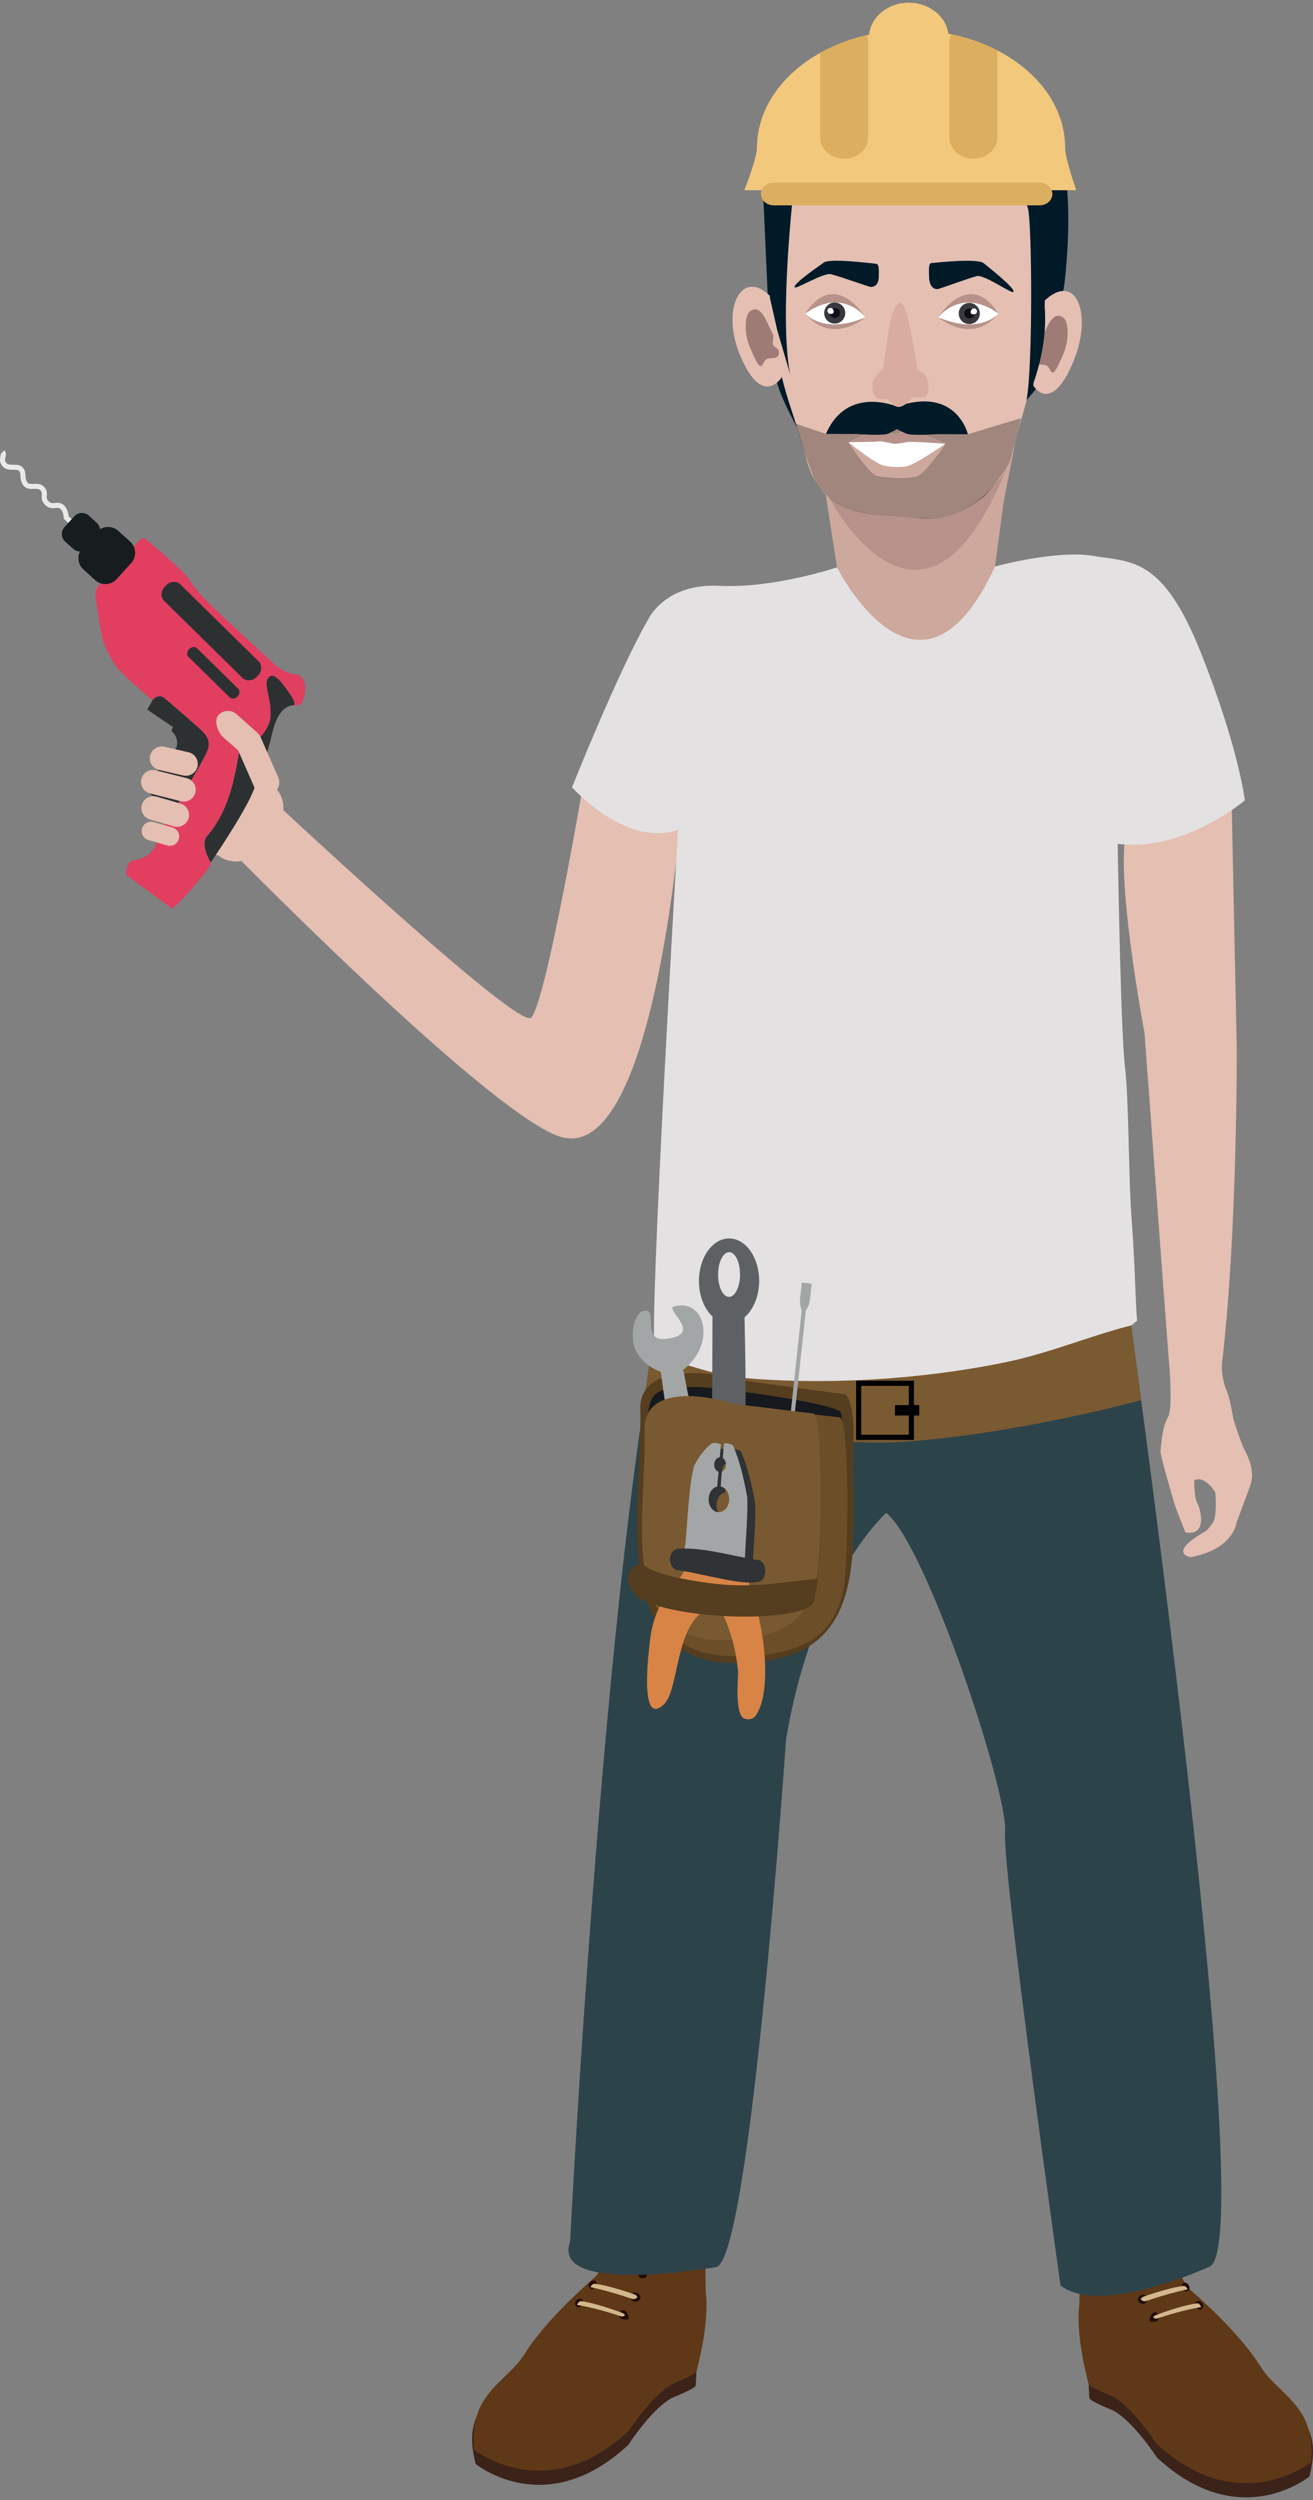 <?xml version="1.0" encoding="utf-8"?>
<!-- Generator: Adobe Illustrator 16.0.0, SVG Export Plug-In . SVG Version: 6.00 Build 0)  -->
<!DOCTYPE svg PUBLIC "-//W3C//DTD SVG 1.1//EN" "http://www.w3.org/Graphics/SVG/1.1/DTD/svg11.dtd">
<svg version="1.1" id="Layer_1" xmlns="http://www.w3.org/2000/svg" xmlns:xlink="http://www.w3.org/1999/xlink" x="0px" y="0px"
	 width="613.693px" height="1168.486px" viewBox="-233.693 -446.514 613.693 1168.486"
	 enable-background="new -233.693 -446.514 613.693 1168.486" xml:space="preserve">
<rect x="-233.693" y="-446.514" width="613.693" height="1168.486" fill="#808080" stroke="none"/>
<g>
	<path fill="#E4BFB2" d="M296.582-64.058c-13.563,4.165,4.664,100.255,4.664,100.255s11.549,156.716,11.767,157.995
		c0.563,8.755,0.471,14.042,0.251,17.066c-0.221,1.643-0.471,2.974-0.67,3.886c-3.198,4.77-3.624,14.505-3.862,16.379
		c-0.246,1.921,4.242,16.797,6.084,23.444c1,3.614,5.559,14.727,5.559,14.727c10.387,1.926,7.167-10.773,5.564-13.658
		c-1.61-2.877-1.461-10.683-1.461-10.683c5.173-2.544,9.894,5.754,9.894,5.754s0.902,11.028-1.139,14.001
		c-0.479,0.703-2.541,3.539-3.299,3.967c-18.592,10.562-7.056,12.218-7.056,12.218c20.184-3.75,21.436-16.305,21.436-16.305
		s4.643-12.381,6.392-17.302c1.752-4.921,0.524-10.62-2.783-16.725c-1.088-2.018-3.046-7.665-5.176-14.32
		c-0.277-1.734-1.656-10.017-3.034-13.054c-1.547-3.406-2.679-9.16-2.257-12.748c7.336-62.349,6.895-148.061,6.895-148.061
		l-2.734-131.709C341.615-88.927,333.118-75.27,296.582-64.058z"/>
	<g>
		<path fill="#E4BFB2" d="M39.191-81.634c0.838-5.187-17.361,103.14-24.628,110.774C8.655,35.345-111.611-77.481-111.611-77.481
			l-19.832,22.667c0,0,123.015,126.158,158.563,139.247C74.275,101.798,86.058-82.112,86.058-82.112L39.191-81.634z"/>
	</g>
	<g>
		<g>
			<path fill="#3B2319" d="M64.504,567.307c0,0-11.144,48.788-20.906,57.458c-9.757,8.67-24.146,22.267-32.481,35.604
				c-8.334,13.343-30.362,14.476-22.485,44.743c0,0,32.753,26.989,71.292-8.867c0,0,11.87-18.321,21.407-22.41
				c0,0,8.961-3.545,10.137-5.206c0,0,1.66-22.877-0.359-37.915l4.053-61.218L64.504,567.307z"/>
			<path fill="#5F3817" d="M64.823,560.721c0,0-11.146,48.789-20.903,57.459c-9.758,8.67-24.149,22.262-32.482,35.606
				c-8.333,13.341-26.146,18.139-23.585,44.685c0,0,33.855,27.05,72.388-8.811c0,0,11.872-18.319,21.408-22.413
				c0,0,8.962-3.542,10.14-5.203c0,0,6.374-22.56,4.354-37.592l-0.666-61.539L64.823,560.721z"/>
		</g>
		<path fill="#210C08" d="M60.12,636.805c-0.057,1.187-1.371,0.791-2.507,0.73c-1.136-0.06-2.007-1.067-1.95-2.256
			c0.058-1.187,1.026-2.099,2.157-2.039C58.957,633.302,60.176,635.621,60.12,636.805z"/>
		<path fill="#210C08" d="M65.659,627.302c-0.057,1.183-1.5,2.039-2.634,1.98c-1.135-0.065-2.009-1.071-1.953-2.256
			c0.059-1.187,1.027-2.096,2.161-2.039C64.365,625.048,65.719,626.114,65.659,627.302z"/>
		<path fill="#210C08" d="M68.638,616.805c-0.056,1.181-0.999,1.596-2.132,1.536c-1.135-0.059-2.007-1.072-1.951-2.255
			c0.056-1.187,1.023-2.101,2.158-2.039C67.847,614.104,68.696,615.619,68.638,616.805z"/>
		<path fill="#2F0008" d="M74.951,605.51c-0.055,1.185-0.997,1.6-2.13,1.539c-1.136-0.06-2.007-1.069-1.951-2.256
			c0.057-1.185,1.021-2.099,2.157-2.039C74.162,602.816,75.011,604.322,74.951,605.51z"/>
		<path fill="#2F0008" d="M56.1,601.867c-0.459,1.091-1.311,1.202-2.142,0.815c-0.833-0.385-1.131-1.578-0.673-2.662
			c0.462-1.086,1.507-1.652,2.337-1.271C56.456,599.134,56.563,600.783,56.1,601.867z"/>
		<path fill="#210C08" d="M44.159,622.857c-0.773,0.865-1.612,0.68-2.277,0.03c-0.658-0.653-0.568-1.881,0.208-2.747
			c0.779-0.867,1.942-1.042,2.608-0.391C45.362,620.398,44.937,621.994,44.159,622.857z"/>
		<path fill="#210C08" d="M37.781,631.346c-0.78,0.869-1.618,0.68-2.282,0.03c-0.665-0.647-0.57-1.88,0.207-2.747
			c0.778-0.863,1.943-1.043,2.608-0.39C38.978,628.887,38.555,630.483,37.781,631.346z"/>
		<path fill="#210C08" d="M50.308,613.079c-0.46,1.089-1.311,1.202-2.144,0.815c-0.831-0.38-1.129-1.573-0.672-2.662
			c0.459-1.084,1.507-1.652,2.339-1.268C50.659,610.347,50.768,611.993,50.308,613.079z"/>
		<path fill="#D3B88D" d="M57.074,634.496c0,0-12.826-4.905-19.646-5.486c0,0-1.355,0.881-1.371,1.806c0,0,8.202,1.125,20.329,5.247
			C57.505,636.445,59.74,635.665,57.074,634.496z"/>
		<path fill="#D3B88D" d="M62.954,625.922c0,0-12.29-4.461-19.112-5.045c0,0-1.417,0.726-1.434,1.648c0,0,7.387,1.359,19.509,5.481
			C63.042,628.389,65.62,627.093,62.954,625.922z"/>
		<path fill="#D3B88D" d="M65.987,614.871c0,0-10.924-3.311-16.73-3.324c0,0-0.923,0.499-0.889,1.417c0,0,7.013,0.447,17.507,3.56
			C66.843,616.814,68.308,615.817,65.987,614.871z"/>
		<path fill="#D3B88D" d="M72.286,603.86c0,0-10.571-3.757-16.706-3.895c0,0-1.601,0.728-1.57,1.65c0,0,7.392,0.595,18.435,3.925
			C73.467,605.851,74.728,604.859,72.286,603.86z"/>
	</g>
	<g>
		<g>
			<path fill="#3B2319" d="M302.455,573.164c0,0,11.143,48.789,20.902,57.459c9.762,8.672,24.148,22.267,32.482,35.604
				c8.333,13.341,30.363,14.475,22.486,44.745c0,0-32.752,26.989-71.292-8.869c0,0-11.87-18.321-21.407-22.41
				c0,0-8.961-3.546-10.136-5.206c0,0-1.659-22.874,0.359-37.915l-4.053-61.216L302.455,573.164z"/>
			<path fill="#5F3817" d="M302.138,566.579c0,0,11.142,48.788,20.898,57.461c9.76,8.668,24.15,22.262,32.484,35.604
				s26.146,18.139,23.585,44.684c0,0-33.855,27.049-72.388-8.812c0,0-11.872-18.317-21.408-22.411c0,0-8.962-3.54-10.138-5.201
				c0,0-6.377-22.56-4.356-37.594l0.664-61.539L302.138,566.579z"/>
		</g>
		<path fill="#210C08" d="M303.61,637.82c0.055,1.187,1.369,0.788,2.506,0.728c1.137-0.06,2.006-1.066,1.948-2.256
			c-0.057-1.187-1.022-2.098-2.153-2.037C304.772,634.314,303.552,636.633,303.61,637.82z"/>
		<path fill="#210C08" d="M298.068,628.317c0.059,1.18,1.501,2.036,2.638,1.978c1.133-0.063,2.009-1.071,1.949-2.256
			c-0.058-1.185-1.023-2.096-2.159-2.039C299.364,626.059,298.01,627.126,298.068,628.317z"/>
		<path fill="#210C08" d="M295.091,617.817c0.053,1.183,0.997,1.598,2.129,1.537c1.137-0.06,2.008-1.071,1.953-2.256
			c-0.057-1.187-1.022-2.101-2.159-2.039C295.883,615.118,295.032,616.633,295.091,617.817z"/>
		<path fill="#2F0008" d="M288.777,606.522c0.057,1.187,1.001,1.6,2.133,1.539c1.135-0.06,2.004-1.069,1.948-2.256
			c-0.057-1.185-1.021-2.098-2.158-2.039C289.568,603.828,288.718,605.336,288.777,606.522z"/>
		<path fill="#2F0008" d="M307.627,602.879c0.457,1.091,1.311,1.202,2.142,0.815c0.831-0.385,1.132-1.578,0.673-2.662
			c-0.46-1.084-1.506-1.652-2.335-1.271C307.273,600.147,307.168,601.795,307.627,602.879z"/>
		<path fill="#210C08" d="M319.568,623.869c0.774,0.866,1.611,0.68,2.277,0.031c0.66-0.654,0.571-1.88-0.208-2.745
			c-0.779-0.87-1.939-1.045-2.605-0.394C318.367,621.411,318.79,623.006,319.568,623.869z"/>
		<path fill="#210C08" d="M325.948,632.36c0.781,0.867,1.616,0.678,2.282,0.03c0.662-0.648,0.57-1.882-0.206-2.749
			c-0.78-0.863-1.944-1.043-2.607-0.387C324.75,629.901,325.173,631.495,325.948,632.36z"/>
		<path fill="#210C08" d="M313.421,614.091c0.459,1.091,1.308,1.202,2.143,0.815c0.83-0.378,1.131-1.573,0.672-2.659
			c-0.459-1.087-1.507-1.655-2.337-1.271C313.071,611.359,312.96,613.005,313.421,614.091z"/>
		<path fill="#D3B88D" d="M306.655,635.508c0,0,12.827-4.904,19.645-5.486c0,0,1.356,0.883,1.371,1.808c0,0-8.2,1.126-20.326,5.245
			C306.224,637.459,303.987,636.677,306.655,635.508z"/>
		<path fill="#D3B88D" d="M300.773,626.933c0,0,12.295-4.461,19.111-5.042c0,0,1.42,0.726,1.436,1.646c0,0-7.389,1.359-19.511,5.481
			C300.686,629.401,298.107,628.105,300.773,626.933z"/>
		<path fill="#D3B88D" d="M297.742,615.884c0,0,10.926-3.31,16.73-3.324c0,0,0.92,0.498,0.889,1.416c0,0-7.013,0.45-17.507,3.564
			C296.886,617.828,295.419,616.83,297.742,615.884z"/>
		<path fill="#D3B88D" d="M291.442,604.873c0,0,10.572-3.758,16.705-3.896c0,0,1.603,0.729,1.572,1.65c0,0-7.394,0.595-18.436,3.928
			C290.259,606.863,288.999,605.874,291.442,604.873z"/>
	</g>
	<path fill="#2D434A" d="M287.1,116.314c0,0,69.809,485.879,44.54,496.601c0,0-51.035,23.491-69.648,8.747
		c0,0-27.249-193.354-25.92-212.119c1.331-18.766-36.916-134.206-55.532-148.949c0,0-34.188,30.003-46.857,106.055
		c0,0-16.714,243.779-32.672,246.456c0,0-77.552,13.632-68.242-11.837c0,0,20.977-415.575,56.862-486.614l81.777-24.875
		L287.1,116.314z"/>
	<path fill="#CDA89C" d="M149.734-231.536l10.591,68.449c0,0,25.766,38.523,67.85,5.609l7.118-53.717l8.354-43.032L149.734-231.536z
		"/>
	<path fill="#B7928A" d="M153.897-213.859c0,0,43.867,84.708,83.196-14.621L153.897-213.859z"/>
	<path fill="#001A28" d="M246.257-401.174c0,0,26.219,7.565,17.646,86.725l-5.547,35.799c0,0-3.408,7.7-4.914,10.084
		c-1.598,2.53-7.341,9.077-7.341,9.077l-7.914-117.987L246.257-401.174z"/>
	<path fill="#001A28" d="M122.724-362.193l3.526,78.326c0,0,2.116,12.169,3.208,16.099c2.533,9.074,9.904,21.895,9.904,21.895
		l8.575-93.522l-4.033-31.565L122.724-362.193z"/>
	<path fill="#E4BFB2" d="M251.301-350.249c0,0,6.052,46.894,0,71.096c-6.049,24.201-9.324,33.992-12.102,45.379
		c-3.03,12.432-21.933,30.252-38.572,29.495c-32.706-1.485-50.674-2.268-57.479-27.982c-6.809-25.717-15.885-40.842-13.614-67.315
		c2.267-26.471,0.754-52.185,0.754-52.185l24.959-37.061l70.34-9.076L251.301-350.249z"/>
	<path fill="#E4BFB2" d="M249.301-266.261c0,0,8.091,13.787,18.515-10.795c10.433-24.583-0.163-46.661-17.649-24.029
		L249.301-266.261z"/>
	<path opacity="0.3" enable-background="new    " d="M152.361-243.704l-14.236-4.835c0,0,6.625,22.086,9.792,27.958
		c1.414,2.623,3.845,4.645,5.98,6.725c3.232,3.147,8.611,5.056,12.394,6.2c7.883,2.383,23.303,2.623,30.4,3.403
		c12.337,1.358,22.004-4.712,28.456-9.266c3.446-2.43,9.732-11.371,11.945-14.96c1.843-2.992,1.967-5.475,2.964-8.695
		c1.063-3.434,3.591-13.923,3.591-13.923l-24.962,7.537l-34.079-3.541L152.361-243.704z"/>
	<path fill="#9F7B76" d="M263.511-281.549c2.585-6.223,2.282-14.546-0.123-16.386c-5.351-4.089-7.872,5.402-10.816,10.72
		c-0.509,0.924,0.395,3.729,0.035,4.659c-0.659,1.73-2.465,1.572-2.718,3.159c-0.666,4.187,3.378,2.861,5.43,3.648
		C258.149-274.666,257.083-266.044,263.511-281.549z"/>
	<path fill="#E4BFB2" d="M131.747-270.271c0,0-8.96,14.771-19.384-9.812c-10.428-24.583,2.993-45.586,18.493-22.327L131.747-270.271
		z"/>
	<path fill="#9F7B76" d="M116.668-284.574c-2.584-6.225-2.281-14.546,0.126-16.386c5.351-4.089,7.872,5.402,10.813,10.721
		c0.511,0.924-0.392,3.728-0.035,4.658c0.661,1.73,2.465,1.572,2.719,3.158c0.666,4.188-3.378,2.862-5.428,3.648
		C122.029-277.691,123.093-269.069,116.668-284.574z"/>
	<path fill="#001A28" d="M237.687-365.754c0,0,7.187,10.212,9.078,16.639c1.889,6.43,2.362,74.12-0.663,89.625
		c0,0,10.365-20.798,8.476-43.866l0.505-14.876l3.027-18.781l-2.08-34.224L237.687-365.754z"/>
	<path fill="#001A28" d="M137.363-359.039c0,0-7.058,60.126-1.766,87.354l-6.02-20.548l-3.45-15.284l2.536-50.768L137.363-359.039z"
		/>
	<path fill="#001A28" d="M226.285-323.332c-2.507-2.667-22.007-0.44-24.653-0.237c-1.524,0.117-1.099,4.043-1.065,6.619
		c0.037,2.58,1.006,5.594,3.904,5.585c0.696,0,13.117-4.643,18.367-6.099c3.282-0.908,16.181,8.199,17.088,7.446
		C241.583-311.388,226.631-322.963,226.285-323.332z"/>
	<path fill="#001A28" d="M151.197-323.682c2.455-2.311,22,0.213,24.65,0.467c1.529,0.145,1.179,3.639,1.2,5.936
		c0.016,2.301-0.893,4.965-3.794,4.876c-0.695-0.019-13.214-4.505-18.488-5.948c-3.304-0.902-16.022,6.871-16.944,6.172
		C136.136-313.445,150.86-323.362,151.197-323.682z"/>
	<path fill="#FFFFFF" d="M190.623-245.393c-1.886-0.019-5.923,2.142-5.923,2.142s-4.827-2.427-6.556-2.269
		c-4.37,0.406-15.252,5.673-15.252,5.673s9.808,14.936,13.36,15.672c4.567,0.944,14.215,1.548,18.657,0.126
		c3.889-1.248,13.235-15.041,13.235-15.041S194.814-245.347,190.623-245.393z"/>
	<path fill="#E4E1E2" d="M157.503-181.33c0,0,38.435,76.51,73.887-0.406c0,0,28.616-7.914,46.135-4.939
		c17.521,2.975,32.215,0.264,50.065,45.219c17.851,44.955,20.537,69.026,20.537,69.026s-28.36,24.299-59.433,20.333
		c0,0,1.379,87.104,3.364,103.632c1.984,16.528,1.616,51.679,3.231,72.673c1.421,18.473,1.841,40.572,2.5,46.523
		c0,0-96.898,84.6-225.365,13.286c-3.21-5.104,10.785-242.744,10.785-242.744S62.727-48.59,33.657-78.467
		c0,0,21.809-54.914,35.892-79.04c0,0,7.931-16.526,33.054-15.204C127.728-171.39,157.503-181.33,157.503-181.33z"/>
	<g>
		<path fill="#7A5A31" d="M295.013,172.977c-19.934,5.041-38.025,13.022-59.73,17.419c-40.029,8.113-84.955,10.667-124.212,6.864
			c-11.896-1.153-40.646-11.392-40.646-11.392l-4.045,29.483c0,0,82.565,14.668,121.466,12.067
			c53.898-3.605,111.879-19.536,111.879-19.536S295.083,172.96,295.013,172.977z"/>
		<path fill="#553D1F" d="M160.811,205.116l-44.6-6.024c-13.843-4.018-51.325-9.976-50.62,13.131
			c1.28,41.908-16.587,118.647,44.721,118.647c65.461,0,53.851-53.75,54.918-107.145
			C165.336,218.294,164.421,205.607,160.811,205.116z"/>
		<path fill="#16191D" d="M155.714,300.191l-86.779-77.945c0-18.661,2.61-20.491,23.425-20.491c7.353,0,65.379,7.459,66.972,12.056
			C161.029,218.73,163.25,298.31,155.714,300.191z"/>
		<g>
			<path fill="#5E6163" d="M114.262,167.773c-4.972-2.154-9.943-4.305-14.912-6.459c-0.144,37.838-0.283,75.671-0.425,113.51
				c2.126,2.279,4.252,4.566,6.373,6.851c2.28-0.136,4.555-0.27,6.831-0.404C114.982,240.886,115.254,205.612,114.262,167.773z"/>
			<path fill="#5E6163" d="M107.137,132.329c7.774,0.03,14.047,8.936,14.007,19.895c-0.04,10.959-6.377,19.816-14.154,19.792
				c-7.781-0.032-14.052-8.936-14.011-19.896C93.021,141.16,99.356,132.303,107.137,132.329L107.137,132.329z M107.112,138.731
				c-2.83-0.012-5.144,4.662-5.159,10.436c-0.022,5.774,2.252,10.464,5.081,10.475c2.827,0.01,5.14-4.665,5.158-10.438
				C112.216,143.431,109.939,138.742,107.112,138.731z"/>
			<path fill="#5E6163" d="M115.412,314.996c6.22-0.313,11.557-13.398,9.227-22.729c-2.602-10.425-13.616-17.277-19.949-18.915
				c-28.765,8.711-28.822,43.35-6.764,40.514c2.431-3.404-13.23-19.035,6.255-18.111
				C122.03,296.034,105.455,315.175,115.412,314.996z"/>
		</g>
		<g>
			<path fill="#A3A6A7" d="M90.224,278.176c4.114,0.893,8.228,1.782,12.337,2.674c-5.589-28.86-11.177-57.718-16.771-86.58
				c-1.963-1.42-3.923-2.841-5.893-4.261c-1.714,0.444-3.425,0.889-5.141,1.333C78.666,222.555,83.77,249.483,90.224,278.176z"/>
			<path fill="#A3A6A7" d="M100.992,304.115c-5.935,1.15-12.055-4.693-13.674-13.053c-1.619-8.361,1.877-16.068,7.812-17.218
				c5.93-1.148,12.055,4.697,13.669,13.056C110.419,295.26,106.922,302.967,100.992,304.115L100.992,304.115z M100.044,299.234
				c2.158-0.418,3.215-4.329,2.361-8.73c-0.852-4.406-3.291-7.637-5.448-7.22c-2.157,0.42-3.217,4.328-2.362,8.731
				C95.45,296.419,97.886,299.651,100.044,299.234z"/>
			<path fill="#A3A6A7" d="M67.174,166.132c-4.69,1.178-6.789,11.954-3.608,18.717c3.555,7.553,12.98,11.119,18.053,11.41
				c20.612-10.97,15.444-37.38-0.944-31.897c-1.34,2.961,12.952,12.518-2.039,14.747C64.988,181.583,74.738,164.5,67.174,166.132z"
				/>
		</g>
		<path fill="#6C4F29" d="M126.857,212.348c17.086,17.308,24.505,52.399,21.946,74.367c-2.057,17.714-12.508,24.524-29.062,29.728
			c-6.414,2.016-16.531,2.326-18.408-4.982c-1.912-7.434,2.69-14.207-12.376-10.604c-3.688,0.883-4.022,14.153-12.762,7.708
			c-1.382-1.019-2.544-1.668-3.513-2.024c5.601,12.699,16.667,21.097,37.842,21.097c35.633,0,47.236-13.056,50.571-34.509
			c1.225-7.868,2.833-74.478-2.249-77.181L126.857,212.348z"/>
		<g>
			<g>
				<g>
					<path fill="#A3A6A7" d="M144.896,160.951c0.315-2.919,0.805-7.491,0.805-7.491l-2.318-0.25l-0.171-0.019l-2.142-0.229
						c0,0-0.492,4.568-0.805,7.491c-0.312,2.92,0.759,5.414,0.759,5.414l0,0h-0.002l-7.944,74.106l1.904,0.202l7.946-74.106h-0.019
						l0.001-0.001C142.91,166.069,144.583,163.872,144.896,160.951z"/>
				</g>
				<g>
					<path fill="#FFC92C" d="M137.774,248.477l0.601-5.625l2.162,0.233l0.491-4.572l-13.461-1.446l-0.491,4.571l2.157,0.235
						l-0.602,5.624c-2.639,1.269-4.585,3.822-4.919,6.95l-4.303,40.131c-0.514,4.805,2.961,9.118,7.767,9.632
						c4.804,0.516,9.117-2.961,9.633-7.765l4.302-40.133C141.445,253.187,140.083,250.279,137.774,248.477z"/>
					<g>
						<path fill="#A48026" d="M126.909,297.501c-0.112,1.053-1.056,1.814-2.108,1.703l0,0c-1.051-0.112-1.815-1.057-1.701-2.11
							l4.613-43.05c0.113-1.055,1.058-1.816,2.111-1.705l0,0c1.05,0.115,1.813,1.059,1.702,2.11L126.909,297.501z"/>
						<path fill="#A48026" d="M133.004,298.153c-0.112,1.052-1.057,1.815-2.11,1.704l0,0c-1.05-0.113-1.811-1.057-1.7-2.11
							l4.617-43.053c0.112-1.05,1.055-1.813,2.109-1.7l0,0c1.051,0.114,1.813,1.058,1.699,2.109L133.004,298.153z"/>
					</g>
					<path opacity="0.4" fill="#ECEAE1" enable-background="new    " d="M136.808,296.443l4.302-40.133
						c0.335-3.124-1.027-6.031-3.333-7.833l0.602-5.625l2.16,0.234l0.489-4.572l-6.737-0.724l-7.113,66.42
						C131.979,304.724,136.291,301.247,136.808,296.443z"/>
				</g>
			</g>
		</g>
		<path fill="#785931" d="M146.73,214.183l-37.607-4.569c-11.37-3.805-42.145-9.453-41.564,12.443
			c1.049,39.715-13.624,97.964,36.72,97.964c31.305,0,41.503-12.374,44.43-32.697C149.78,279.864,151.195,216.74,146.73,214.183z"/>
		<g>
			<path fill="#313235" d="M102.758,230.823c1.167-0.356,2.958-0.258,4.192,0.576c-0.166,1.979-0.334,3.956-0.508,5.934
				c-1.407,0.105-2.556,1.547-2.619,3.352c-0.059,1.649,0.809,3.055,2.024,3.441l-0.614,6.888c-2.197,0.494-3.92,2.865-4.017,5.777
				c-0.12,3.334,1.936,6.112,4.586,6.205c2.65,0.094,4.895-2.536,5.008-5.872c0.108-3.063-1.619-5.657-3.951-6.131l0.523-6.934
				c1.074-0.441,1.872-1.689,1.923-3.185c0.048-1.368-0.545-2.574-1.447-3.165l0.505-6.693c1.355-0.601,2.876,0.099,4.293,0.794
				c3.258,7.852,5.103,15.87,6.523,23.767c0.661,5.708-0.709,20.417-1.063,30.627c-9.367-1.765-18.839-0.508-28.104-5.292
				c1.46-13.195,1.731-29.236,4.394-39.582C96.79,236.844,99.471,233.228,102.758,230.823z"/>
			<path fill="#A3A6A7" d="M99.064,228.084c1.165-0.355,2.958-0.258,4.192,0.576c-0.167,1.98-0.336,3.956-0.512,5.935
				c-1.407,0.102-2.556,1.547-2.618,3.349c-0.057,1.647,0.807,3.054,2.022,3.442l-0.611,6.886c-2.199,0.496-3.921,2.868-4.02,5.781
				c-0.114,3.332,1.94,6.112,4.586,6.205c2.653,0.091,4.896-2.539,5.011-5.874c0.108-3.062-1.62-5.655-3.951-6.129l0.521-6.935
				c1.074-0.441,1.873-1.688,1.925-3.185c0.046-1.37-0.547-2.575-1.446-3.164l0.508-6.696c1.352-0.601,2.87,0.102,4.29,0.799
				c3.257,7.846,5.101,15.867,6.519,23.763c0.663,5.709-0.707,20.42-1.062,30.628c-9.369-1.763-18.839-0.508-28.105-5.292
				c1.462-13.193,1.731-29.236,4.394-39.582C93.098,234.104,95.774,230.49,99.064,228.084z"/>
			<g>
				<g>
					<path id="SVGID_6_" fill="#D78446" d="M99.256,285.998l-12.096-1.582c-1.605,9.437-15.18,13.841-17.24,37.604
						c-0.124,1.434-5.229,39.583,6.73,28.024c7.324-7.082,5.046-38.012,20.651-44.527c2.15-1.729,3.275-2.109,4.447-2.725
						c3.209,6.773,8.049,15.967,9.591,32.475c0.084,0.879-1.783,18.784,2.51,21.27c1.139,0.66,4.081,1.087,5.693-1.215
						c8.234-11.765,3.468-44.912-2.264-57.397c-0.554-1.206-1.276-6.814-1.229-8.492c-7.583-4.571-14.531-2.65-16.717-3.677
						C99.304,285.837,99.281,285.918,99.256,285.998z"/>
				</g>
			</g>
			<path fill="#313235" d="M82.117,287.208c-4.226-2.737-3.129-9.395,1.205-9.894c12.331-0.651,24.716,3.449,38.037,5.419
				c3.745,1.929,3.229,8.679,0.09,9.938C113.45,294.913,95.586,289.04,82.117,287.208z"/>
		</g>
		<path fill="#553D1F" d="M148.494,291.35c-22.646,2.432-34.223,4.998-57.081,1.109c-7.206-1.226-21.372-3.667-25.279-8.538
			c-10.991,4.485-5.952,14.581,1.583,17.926c21.95,9.745,78.302,9.706,79.138-0.554C147.068,298.674,148.494,294.726,148.494,291.35
			z"/>
	</g>
	<path fill="#B7928A" d="M233.024-299.942c-12.796,15.229-28.146,1.728-28.146,1.728S219.705-291.6,233.024-299.942z"/>
	<path fill="#B7928A" d="M142.639-299.942c12.795,15.229,28.147,1.728,28.147,1.728S155.958-291.6,142.639-299.942z"/>
	<g>
		<g>
			<path fill="#F2C87D" d="M269.237-357.603c-0.089-0.51-0.222-1.027-0.408-1.555c-1.283-3.604-4.666-14.3-4.666-18.202
				c0-30.388-32.242-55.028-72.026-55.028c-39.775,0-72.023,24.64-72.023,55.028c0,3.424-3.5,13.888-5.958,19.757H269.237z"/>
			<path fill="#F2C87D" d="M191.065-412.422c10.255,0,18.62-7.375,18.62-16.417c0-9.044-8.369-16.418-18.62-16.418
				c-10.258,0-18.621,7.375-18.621,16.418C172.444-419.797,180.81-412.422,191.065-412.422z"/>
			<g>
				<path fill="#DCAE5F" d="M149.629-421.778c6.485-3.631,13.798-6.451,21.676-8.268c0.508,1.129,0.791,2.356,0.791,3.64v44.169
					c0,5.449-5.053,9.904-11.235,9.904l0,0c-6.182,0-11.232-4.455-11.232-9.904V-421.778L149.629-421.778z"/>
				<path fill="#DCAE5F" d="M211.031-430.468c7.752,1.604,14.991,4.172,21.47,7.529v40.705c0,5.449-5.055,9.904-11.234,9.904l0,0
					c-6.178,0-11.231-4.456-11.231-9.904v-44.171C210.035-427.849,210.39-429.23,211.031-430.468z"/>
			</g>
		</g>
		<path fill="#DCAE5F" d="M258.19-355.835c0,2.93-2.694,5.299-6.011,5.299H127.972c-3.315,0-6.009-2.372-6.009-5.299l0,0
			c0-2.925,2.694-5.299,6.009-5.299h124.208C255.496-361.135,258.19-358.76,258.19-355.835L258.19-355.835z"/>
	</g>
	<path fill="#FFFFFF" d="M204.877-298.213c0,0,10.616-14.318,28.146-1.726C233.024-299.942,224.385-289.817,204.877-298.213z"/>
	<g>
		<circle fill="#37393E" cx="219.352" cy="-299.99" r="4.942"/>
		<path fill="#0E0D18" d="M221.992-300.87c-0.283-1.236-2.174-1.67-3.376-1.349c-1.216,0.324-1.804,1.581-1.522,2.818
			c0.283,1.236,1.772,1.989,2.984,1.669C221.286-298.055,222.282-299.635,221.992-300.87"/>
		<path fill="#FFFFFF" d="M220.077-300.176c0.293,0.69,1.445,0.724,2.129,0.395c0.672-0.332,0.893-1.145,0.594-1.836
			c-0.285-0.692-1.235-0.959-1.905-0.625C220.214-301.911,219.787-300.867,220.077-300.176z"/>
	</g>
	<path fill="#B7928A" d="M233.024-299.942c-14.011-21.42-28.146,1.728-28.146,1.728S215.494-312.531,233.024-299.942z"/>
	<g>
		<path fill="#B7928A" d="M170.786-298.213c0,0-14.138-23.146-28.147-1.726C142.639-299.942,151.279-289.817,170.786-298.213z"/>
		<path fill="#FFFFFF" d="M170.786-298.213c0,0-10.618-14.318-28.147-1.726C142.639-299.942,151.279-289.817,170.786-298.213z"/>
		<circle fill="#37393E" cx="156.462" cy="-300.192" r="4.928"/>
		<path fill="#0E0D18" d="M153.977-301.069c0.282-1.234,2.167-1.668,3.372-1.345c1.208,0.321,1.798,1.577,1.516,2.811
			c-0.283,1.233-1.767,1.983-2.976,1.665C154.684-298.26,153.693-299.837,153.977-301.069"/>
		<path fill="#FFFFFF" d="M155.889-300.378c-0.294,0.689-1.441,0.722-2.123,0.393c-0.672-0.329-0.89-1.142-0.592-1.832
			c0.283-0.691,1.232-0.958,1.904-0.624C155.755-302.109,156.178-301.068,155.889-300.378z"/>
	</g>
	<path fill="#CDA89C" d="M162.899-239.846c0,0,9.808,14.936,13.359,15.672c4.567,0.943,14.216,1.548,18.657,0.126
		c3.89-1.248,13.236-15.041,13.236-15.041s-12.451,8.645-17.213,10.264c-2.906,0.987-9.129,0.717-12.053-0.221
		C174.236-230.538,162.899-239.846,162.899-239.846z"/>
	<path fill="#B7928A" d="M184.707-243.251c0,0-4.827-2.427-6.555-2.269c-4.371,0.406-15.253,5.673-15.253,5.673
		s10.587-0.041,14.369-0.377c1.875-0.167,5.557,1.074,7.436,1.132c1.624,0.052,4.811-0.812,6.431-0.881
		c4.255-0.18,17.013,0.881,17.013,0.881s-13.329-6.256-17.52-6.3C188.743-245.412,184.707-243.251,184.707-243.251z"/>
	<path fill="#001A28" d="M152.361-243.704l5.018,0.011l9.433,0.021c0,0,10.624,0.829,14.044,0.03c1.269-0.296,4.673-2.32,4.673-2.32
		s3.774,2.041,5.158,2.342c3.383,0.734,13.846,0.03,13.846,0.03l10.299,0.024l3.853,0.008c0,0-5.256-22.659-33.134-12.915
		C185.553-256.473,162.2-266.616,152.361-243.704z"/>
	<path fill="#D8ACA0" d="M174.808-269.328c-1.563,2.445-0.958,11.065,4.881,9.255c3.119-0.963,4.61,9.218,12.862-0.442
		c0.774-0.908,4.683,0.347,6.238-0.525c1.314-0.738,2.574-6.338,0.175-9.779c-0.897-1.291-1.525-1.495-3.92-3.129
		c0,0-4.307-30.872-7.854-30.94c-4.512-0.088-5.808,15.583-8.098,30.419C179.094-274.468,175.677-270.692,174.808-269.328z"/>
	<path fill="#E4BFB2" d="M-156.609-65.781c-1.81,5.58,1.245,11.566,6.825,13.376l16.063,5.213c5.58,1.811,11.569-1.246,13.379-6.828
		l1.246-3.838c1.811-5.579-1.247-11.569-6.825-13.376l-16.065-5.213c-5.579-1.811-11.568,1.246-13.377,6.826L-156.609-65.781z"/>
	<path fill="#E4BFB2" d="M-152.581-76.58c-3.622,4.611-2.817,11.287,1.795,14.909l19.462,15.275
		c4.612,3.619,11.289,2.816,14.909-1.797l10.932-13.929c3.62-4.614,2.816-11.289-1.798-14.91l-19.46-15.275
		c-4.614-3.619-11.291-2.815-14.909,1.798L-152.581-76.58z"/>
	<path fill="#E4BFB2" d="M-134.54-65.597c-4.252,5.538-3.263,13.587,2.209,17.979l1.276,1.024
		c5.472,4.389,13.354,3.458,17.602-2.079l9.614-12.524c4.25-5.54,3.258-13.588-2.211-17.977l-1.276-1.024
		c-5.472-4.39-13.353-3.46-17.603,2.079L-134.54-65.597z"/>
	<g>
		<g>
			<g>
				<path fill="#E13E60" d="M-153.373-21.92c0.869,0.15,7.993-7.507,9.094-9.02c1.102-1.509,9.904-10.928,9.096-12.492
					c-0.811-1.565-5.082-8.57-1.615-12.497c3.469-3.926,8.754-11.523,12.046-25.075c3.292-13.552,2.555-16.888,4.928-17.472
					c2.373-0.585,5.862-0.361,9.489-5.509c3.63-5.151,3.29-8.197,2.973-12.445c-0.315-4.249-2.808-10.691-1.129-12.997
					c1.68-2.309,3.836-1.59,8.13,4.215c4.296,5.805,4.568,7.102,4.192,8.287c0,0,2.235,0.776,3.488-1.112
					c1.255-1.89,2.188-6.686,1.365-9.232c-0.824-2.549-2.434-3.844-3.581-3.948c-1.143-0.101-5.91-0.41-11.539-5.72
					c-5.626-5.316-30.415-27.622-34.725-33.074c-4.31-5.451-4.264-6.512-7.497-9.599c-3.234-3.084-16.274-14.77-17.325-15.17
					c-1.048-0.398-2.106,0.048-3.285,1.506c-1.18,1.455-14.126,15.89-16.184,18.044c-2.054,2.156-4.335,3.784-3.413,9.204
					c0.924,5.417,2.136,14.458,3.028,17.91c0.896,3.453,4.114,10.906,8.988,15.918c4.872,5.008,14.438,12.944,14.438,12.944
					s2.568-3.363,5.474-1.001c2.91,2.359,15.647,13.459,17.222,14.974c1.578,1.514,4.574,4.422,3.217,8.792
					c-1.355,4.371-9.251,16.886-11.706,21.431c-2.457,4.541-3.919,6.886-4.925,6.763c-1.005-0.123-0.999-2.31-0.999-2.31
					l-2.451,0.528l-0.011,2.185l1.527,2.086c0,0-4.657,11.583-6.012,14.614c-1.356,3.029-4.918,5.916-8.295,6.376
					c-3.38,0.462-4.177,1.552-4.475,2.465c-0.252,0.772-1.202,3.994-0.798,4.777L-153.373-21.92z"/>
			</g>
			<g>
				<g>
					<g>
						<path fill="#E9E9E8" d="M-188.257-189.692l-15.639-14.357l-0.014-0.503c-0.026-0.907-0.404-3.457-1.831-4.307
							c-0.612-0.369-1.155-0.328-2.053-0.224c-1.265,0.149-3,0.351-4.898-1.53c-1.665-1.643-1.555-3.203-1.476-4.345
							c0.067-0.929,0.107-1.542-0.622-2.354c-0.67-0.746-1.618-0.753-3.106-0.7c-1.635,0.06-3.666,0.134-4.989-1.767
							c-1.135-1.629-1.209-3.139-1.265-4.353c-0.057-1.12-0.112-1.733-0.667-2.308c-0.465-0.478-1.279-0.506-2.572-0.498
							c-1.581,0.011-3.543,0.024-5.046-1.566c-1.68-1.771-1.281-3.64-1.02-4.876c0.071-0.33,0.176-0.829,0.138-0.977l1.618-1.697
							c1.031,0.938,0.756,2.225,0.558,3.164c-0.254,1.174-0.365,1.934,0.418,2.762c0.798,0.845,1.969,0.837,3.317,0.827
							c1.449-0.009,3.092-0.022,4.288,1.219c1.198,1.241,1.265,2.621,1.327,3.835c0.051,1.053,0.1,2.045,0.844,3.118
							c0.56,0.808,1.449,0.809,2.967,0.757c1.56-0.059,3.506-0.127,4.947,1.478c1.401,1.558,1.296,3.028,1.221,4.102
							c-0.069,1.01-0.115,1.618,0.777,2.498c1.096,1.079,1.84,0.993,2.962,0.863c0.984-0.115,2.207-0.257,3.545,0.544
							c2.282,1.374,2.818,4.502,2.941,5.751l14.924,13.701L-188.257-189.692z"/>
					</g>
					<g>
						<path fill="#171D1E" d="M-172.867-193.381l-5.549-5.015c-2.403-2.172-5.885-2.386-8.501-0.749
							c-0.129-1.119-0.641-2.196-1.541-3.009l-3.747-3.384c-1.957-1.773-4.985-1.62-6.755,0.338l-4.591,5.077
							c-1.77,1.959-1.618,4.982,0.341,6.756l3.746,3.387c0.898,0.814,2.021,1.215,3.144,1.23c-1.368,2.768-0.804,6.216,1.6,8.389
							l5.549,5.015c2.901,2.625,7.382,2.399,10.009-0.501l6.796-7.522C-169.738-186.275-169.963-190.758-172.867-193.381z"/>
					</g>
				</g>
				<g>
					<g>
						<path fill="#2D3031" d="M-96.166-116.926l0.095-1.085c-0.166-1.142-1.161-2.978-4.287-7.201
							c-4.296-5.806-6.451-6.525-8.13-4.217c-1.681,2.307,0.813,8.749,1.129,12.998c0.316,4.247,0.655,7.294-2.973,12.446
							c-3.628,5.147-7.116,4.923-9.489,5.509c-2.375,0.583-1.639,3.921-4.929,17.471c-3.291,13.552-8.579,21.149-12.046,25.074
							c-3.467,3.929,0.805,10.935,1.615,12.498c0,0,14.929-21.678,19.643-32.834c4.714-11.156,7.288-19.875,8.585-25.503
							C-105.659-107.4-103.502-116.546-96.166-116.926z"/>
						<g>
							<path fill="#2D3031" d="M-153.117-68.297c1.006,0.123,2.468-2.221,4.926-6.763c2.455-4.545,10.349-17.06,11.705-21.432
								c1.355-4.37-1.639-7.278-3.217-8.792c-1.574-1.512-14.312-12.613-17.222-14.973c-2.906-2.359-5.475,1.001-5.475,1.001
								l-2.479,4.407l12.067,8.177c0,0-1.239,1.536-0.102,2.483c1.136,0.949,3.355,4.755,0.906,8.451
								c-2.445,3.697-14.205,15.834-14.524,16.94c-0.32,1.11,9.967,8.718,9.967,8.718l2.452-0.528
								C-154.116-70.608-154.122-68.422-153.117-68.297z"/>
						</g>
					</g>
				</g>
			</g>
		</g>
	</g>
	<path fill="#E4BFB2" d="M-119.795-104.923c-3.057,1.343-4.444,4.913-3.1,7.966l8.163,18.568c1.344,3.058,4.911,4.444,7.967,3.102
		l0,0c3.057-1.344,4.445-4.912,3.104-7.966l-8.164-18.566C-113.17-104.877-116.736-106.266-119.795-104.923L-119.795-104.923z"/>
	<path fill="#E4BFB2" d="M-131.677-112.194c-2.205,2.509-0.168,8.082,2.34,10.285l7.604,6.643c2.508,2.202,6.328,1.954,8.532-0.553
		l0,0c2.204-2.509,1.956-6.33-0.554-8.533l-9.391-8.393C-125.655-114.95-129.475-114.701-131.677-112.194L-131.677-112.194z"/>
	<path fill="#E4BFB2" d="M-163.538-93.275c-0.665,2.999,1.234,5.966,4.232,6.628l11.293,2.596c2.999,0.661,5.967-1.233,6.627-4.236
		l0,0c0.663-2.998-1.235-5.963-4.232-6.627l-11.294-2.596C-159.909-98.172-162.877-96.277-163.538-93.275L-163.538-93.275z"/>
	<path fill="#E4BFB2" d="M-167.387-70.318c-0.828,2.959,0.901,6.026,3.86,6.851l11.132,3.217c2.958,0.825,6.025-0.903,6.853-3.864
		l0,0c0.825-2.959-0.905-6.025-3.863-6.85l-11.132-3.215C-163.494-75.005-166.563-73.278-167.387-70.318L-167.387-70.318z"/>
	<path fill="#E4BFB2" d="M-167.318-59.274c-0.651,2.33,0.711,4.746,3.041,5.395l8.769,2.533c2.33,0.649,4.744-0.71,5.396-3.041l0,0
		c0.648-2.332-0.712-4.746-3.041-5.394l-8.769-2.533C-164.251-62.967-166.669-61.604-167.318-59.274L-167.318-59.274z"/>
	<path fill="#E4BFB2" d="M-167.654-82.245c-0.65,3.003,1.258,5.963,4.26,6.61l14.44,3.655c3,0.648,5.962-1.257,6.609-4.262l0,0
		c0.649-3.001-1.259-5.96-4.261-6.61l-14.439-3.653C-164.044-87.155-167.005-85.248-167.654-82.245L-167.654-82.245z"/>
	<g>
		<path fill="#2D3031" d="M-156.636-172.359c-1.936,1.97-2.104,4.947-0.373,6.652l36.648,36.041
			c1.732,1.703,4.707,1.485,6.645-0.484l0.554-0.565c1.939-1.971,2.106-4.949,0.375-6.65l-36.648-36.042
			c-1.733-1.704-4.708-1.486-6.644,0.483L-156.636-172.359z"/>
		<path fill="#2D3031" d="M-145.381-142.965c-1.016,1.031-1.105,2.592-0.196,3.485l19.217,18.898
			c0.907,0.893,2.467,0.779,3.483-0.253l0.292-0.296c1.015-1.033,1.104-2.595,0.195-3.488l-19.216-18.897
			c-0.909-0.893-2.466-0.779-3.484,0.254L-145.381-142.965z"/>
	</g>
	<g>
		
			<rect x="167.65" y="200.019" fill="none" stroke="#000000" stroke-width="2.412" stroke-miterlimit="10" width="24.635" height="25.252"/>
		
			<rect x="185.819" y="211.414" fill="none" stroke="#000000" stroke-width="2.412" stroke-miterlimit="10" width="8.93" height="2.462"/>
	</g>
</g>
</svg>
